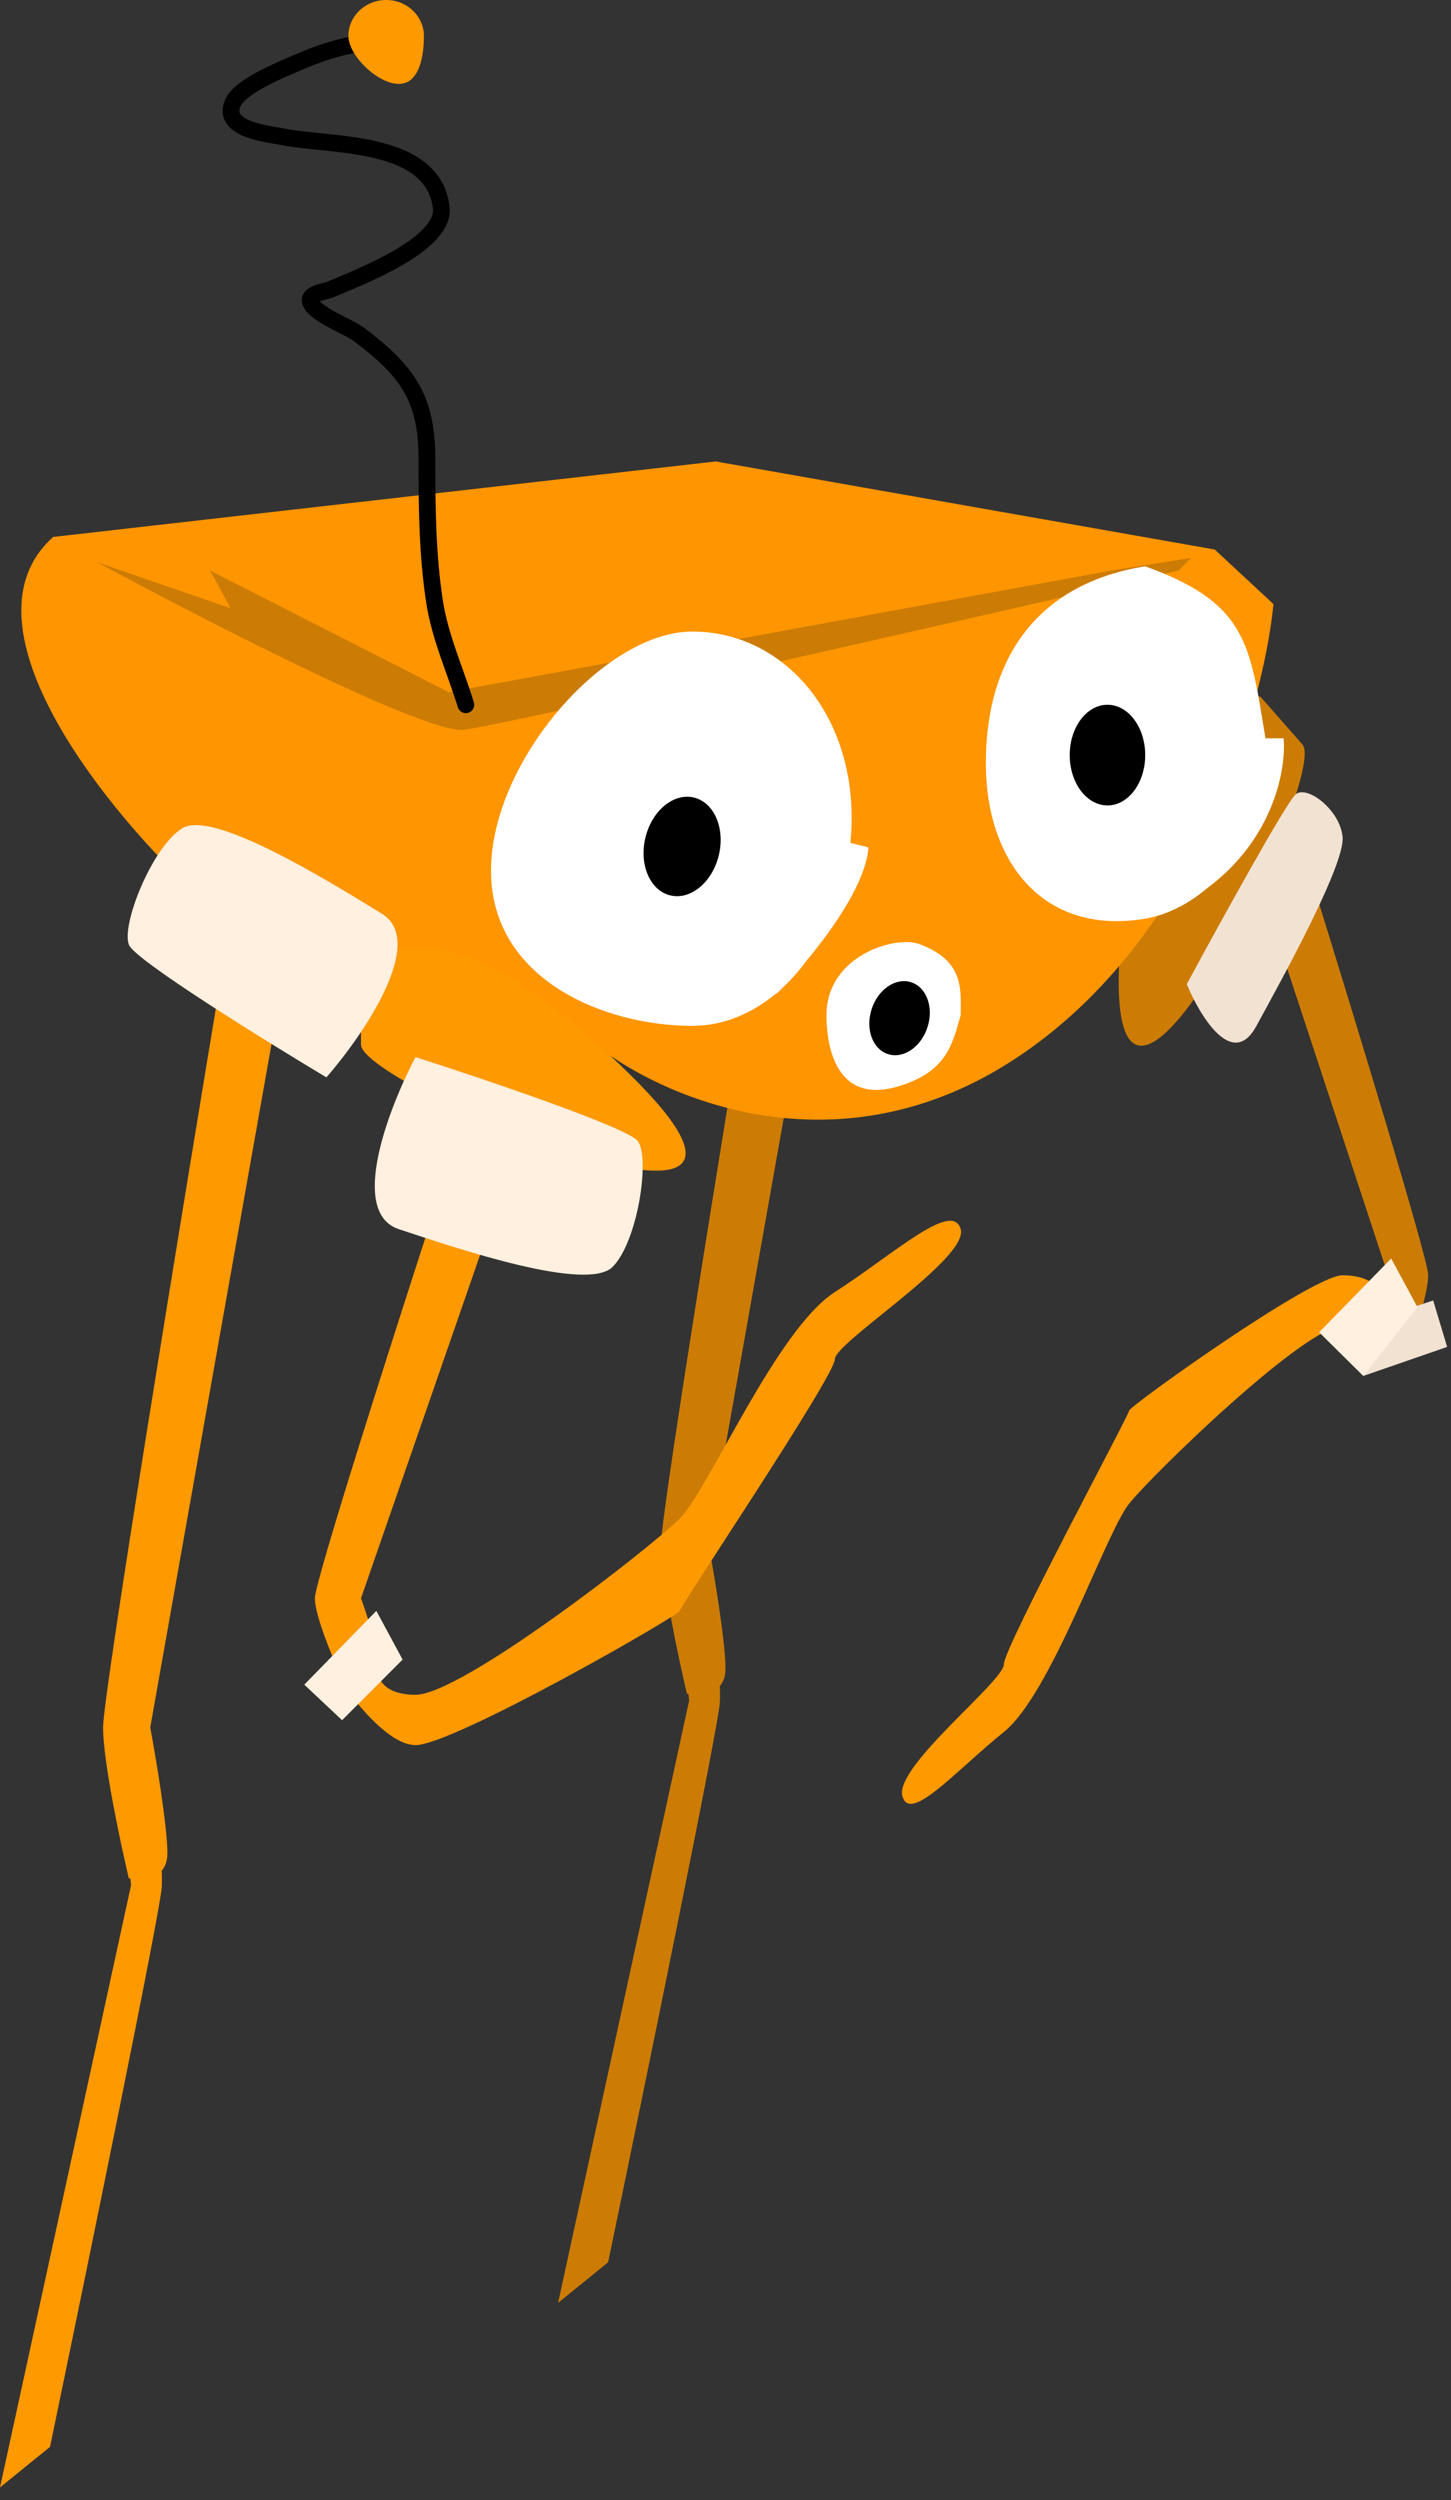 <svg width="173" height="298" viewBox="0 0 173 298" fill="none" xmlns="http://www.w3.org/2000/svg">
<rect x="0" y="0" width="173" height="298" fill="#333333" stroke="none"/>
<path d="M78.831 183.895C78.831 179.899 88.372 121.628 93.142 92.993L101.831 86L84.453 183.895C85.135 187.558 86.498 195.682 86.498 198.879C86.498 202.075 83.431 202.209 81.898 201.876C80.876 197.547 78.831 187.891 78.831 183.895Z" fill="#CC7C05"/>
<path d="M85.825 202.92C85.649 205.878 76.872 248.633 72.505 269.64L66.541 274.479L82.164 202.703C81.882 199.966 81.352 193.9 81.493 191.534C81.634 189.169 83.636 189.189 84.62 189.495C85.095 192.738 86 199.963 85.825 202.92Z" fill="#CC7C05"/>
<path d="M170.278 151.932C170.228 149.934 161.401 121.014 156.994 106.804L149.541 103.496L165.513 152.053C164.982 153.898 163.931 157.989 163.971 159.586C164.012 161.184 166.613 161.185 167.908 160.985C168.719 158.799 170.329 153.929 170.278 151.932Z" fill="#CC7C05"/>
<path d="M170.874 155L162.541 157.769V164L172.541 160.538L170.874 155Z" fill="#F2E2D2"/>
<path d="M133.563 112.489C135.71 83.434 145.635 80.788 150.328 83.096L155.281 88.728C158.583 92.483 130.879 148.808 133.563 112.489Z" fill="#CC7C05"/>
<path d="M6.332 64L85.332 55L144.832 65.5L151.832 72C150.665 84 142.932 111.6 121.332 126C99.732 140.4 78.332 130.667 70.332 124C65.332 120.167 54.432 112.6 50.832 113C47.232 113.4 44.665 115.167 43.832 116C39.998 111.167 31.032 101.7 25.832 102.5C21.637 103.145 21.499 104.485 22.214 105.416C22.423 105.615 22.629 105.81 22.832 106C22.606 105.839 22.386 105.639 22.214 105.416C11.812 95.476 -5.04 74.196 6.332 64Z" fill="#FF9500"/>
<path d="M75.04 128C54.24 107.6 45.041 112.166 43.041 117V124.5C43.041 129.5 101.041 153.5 75.04 128Z" fill="#FF9900"/>
<path d="M37.541 190.5C37.541 188.5 46.874 159.333 51.541 145L60.041 141.5L43.041 190.5C43.707 192.333 45.041 196.4 45.041 198C45.041 199.6 42.041 199.667 40.541 199.5C39.541 197.333 37.541 192.5 37.541 190.5Z" fill="#FF9900"/>
<path d="M12.29 205.895C12.29 201.899 21.831 143.628 26.602 114.992L35.291 108L17.913 205.895C18.594 209.558 19.957 217.682 19.957 220.879C19.957 224.075 16.89 224.209 15.357 223.876C14.335 219.547 12.29 209.891 12.29 205.895Z" fill="#FF9900"/>
<path d="M19.284 224.92C19.108 227.878 10.331 270.633 5.965 291.64L0 296.479L15.624 224.703C15.341 221.966 14.812 215.9 14.953 213.534C15.093 211.169 17.096 211.189 18.079 211.495C18.554 214.738 19.46 221.963 19.284 224.92Z" fill="#FF9900"/>
<path d="M49.541 202C45.141 202 44.707 199.333 45.041 198H39.041C41.041 201.333 45.941 208 49.541 208C54.041 208 81.04 192.5 81.04 192C81.04 191.5 99.54 164 99.54 162C99.54 160 115.541 150 114.541 146.5C113.541 143 106.541 149.5 99.54 154C92.54 158.5 84.54 177.5 81.04 181C77.54 184.5 55.041 202 49.541 202Z" fill="#FF9900"/>
<path d="M160.062 158.048C163.615 158.048 163.31 156.704 163.041 158.048L166.541 156.5C164.926 153.14 162.969 152 160.062 152C156.429 152 134.627 167.625 134.627 168.129C134.627 168.633 119.689 196.355 119.689 198.371C119.689 200.387 106.769 210.468 107.577 213.996C108.384 217.524 114.037 210.972 119.689 206.435C125.341 201.899 131.801 182.746 134.627 179.218C137.453 175.69 155.621 158.048 160.062 158.048Z" fill="#FF9900"/>
<path d="M47.541 146.5C41.541 144.5 46.374 132 49.541 126C57.874 128.667 74.841 134.4 76.04 136C77.54 138 76.04 148 73.04 151C70.04 154 55.041 149 47.541 146.5L47.541 146.5Z" fill="#FFF0DF"/>
<path d="M45.531 108.907C50.919 112.22 43.367 123.292 38.918 128.414C31.411 123.921 16.194 114.477 15.389 112.646C14.384 110.357 18.12 100.961 21.724 98.722C25.328 96.484 38.797 104.766 45.531 108.907L45.531 108.907Z" fill="#FFF0DF"/>
<path d="M149.776 122.325C146.944 127.496 143.077 121.131 141.497 117.302C145.383 110.104 153.428 95.494 154.517 94.647C155.879 93.588 159.746 96.517 160.073 99.726C160.399 102.935 153.317 115.862 149.776 122.325L149.776 122.325Z" fill="#F2E2D2"/>
<path d="M162.541 164L169.002 155.807L165.87 150L157.28 158.796L162.541 164Z" fill="#FFF0DF"/>
<path d="M40.785 205.029L48.001 197.807L44.87 192L36.28 200.796L40.785 205.029Z" fill="#FFF0DF"/>
<path d="M55.041 87C48.5 87 11.54 67 11.54 67L27.5 72.5L25.041 68L53.5 82.5L132.5 68L142 66.5L140.541 68C140.541 68 58.063 87 55.041 87Z" fill="#CC7C05"/>
<path d="M45.102 5C41.761 5.115 38.552 6.114 35.5 7.453C33.698 8.243 28.684 10.197 27.768 12.261C26.333 15.495 32.093 15.974 33.857 16.327C39.416 17.441 51.593 16.576 52.609 24.718C53.167 29.193 42.5 33.151 39.431 34.496C38.855 34.748 36.555 34.969 37.047 36.077C37.7 37.548 41.498 38.888 42.782 39.853C48.568 44.2 50.901 47.465 50.901 54.633C50.901 60.333 50.941 66.023 51.803 71.672C52.455 75.948 54.283 79.906 55.541 84" stroke="black" stroke-width="2" stroke-linecap="round"/>
<path d="M98.54 121C98.54 114 106.541 111.5 109.541 112.5C115.041 114.5 114.541 118 114.541 121C113.541 124.5 112.876 127.784 107.041 129.5C98.54 132 98.54 122.274 98.54 121ZM82.54 75.274C93.034 75.274 101.541 84.521 101.541 97.5C101.541 98.496 101.49 99.485 101.393 100.463L103.541 101C103.254 105.009 99.534 110.454 96.159 114.508C95.264 115.729 94.277 116.838 93.213 117.812C92.978 118.058 92.752 118.288 92.54 118.5L92.595 118.355C89.679 120.814 86.233 122.274 82.54 122.274C72.047 122.274 58.541 116.753 58.541 103.774C58.541 90.796 72.047 75.274 82.54 75.274ZM136.541 67.5C148.236 71.71 148.989 76.359 150.675 86.768C150.74 87.17 150.807 87.58 150.875 88H153.041C153.363 91.551 151.935 99.95 143.849 105.926C141.454 107.946 138.817 109.121 136.541 109.5C124.211 111.555 117.541 102.5 117.541 91C117.541 78.021 124.041 69.5 136.541 67.5Z" fill="white"/>
<ellipse cx="81.326" cy="100.891" rx="4.5" ry="6" transform="rotate(13.613 81.326 100.891)" fill="black"/>
<ellipse cx="132.041" cy="90" rx="4.5" ry="6" fill="black"/>
<ellipse cx="107.253" cy="121.357" rx="3.5" ry="4.5" transform="rotate(17.871 107.253 121.357)" fill="black"/>
<path d="M50.541 4.286C50.541 6.653 50.026 10 47.541 10C45.055 10 41.541 6.653 41.541 4.286C41.541 1.919 43.555 0 46.041 0C48.526 0 50.541 1.919 50.541 4.286Z" fill="#FF9900"/>
</svg>
